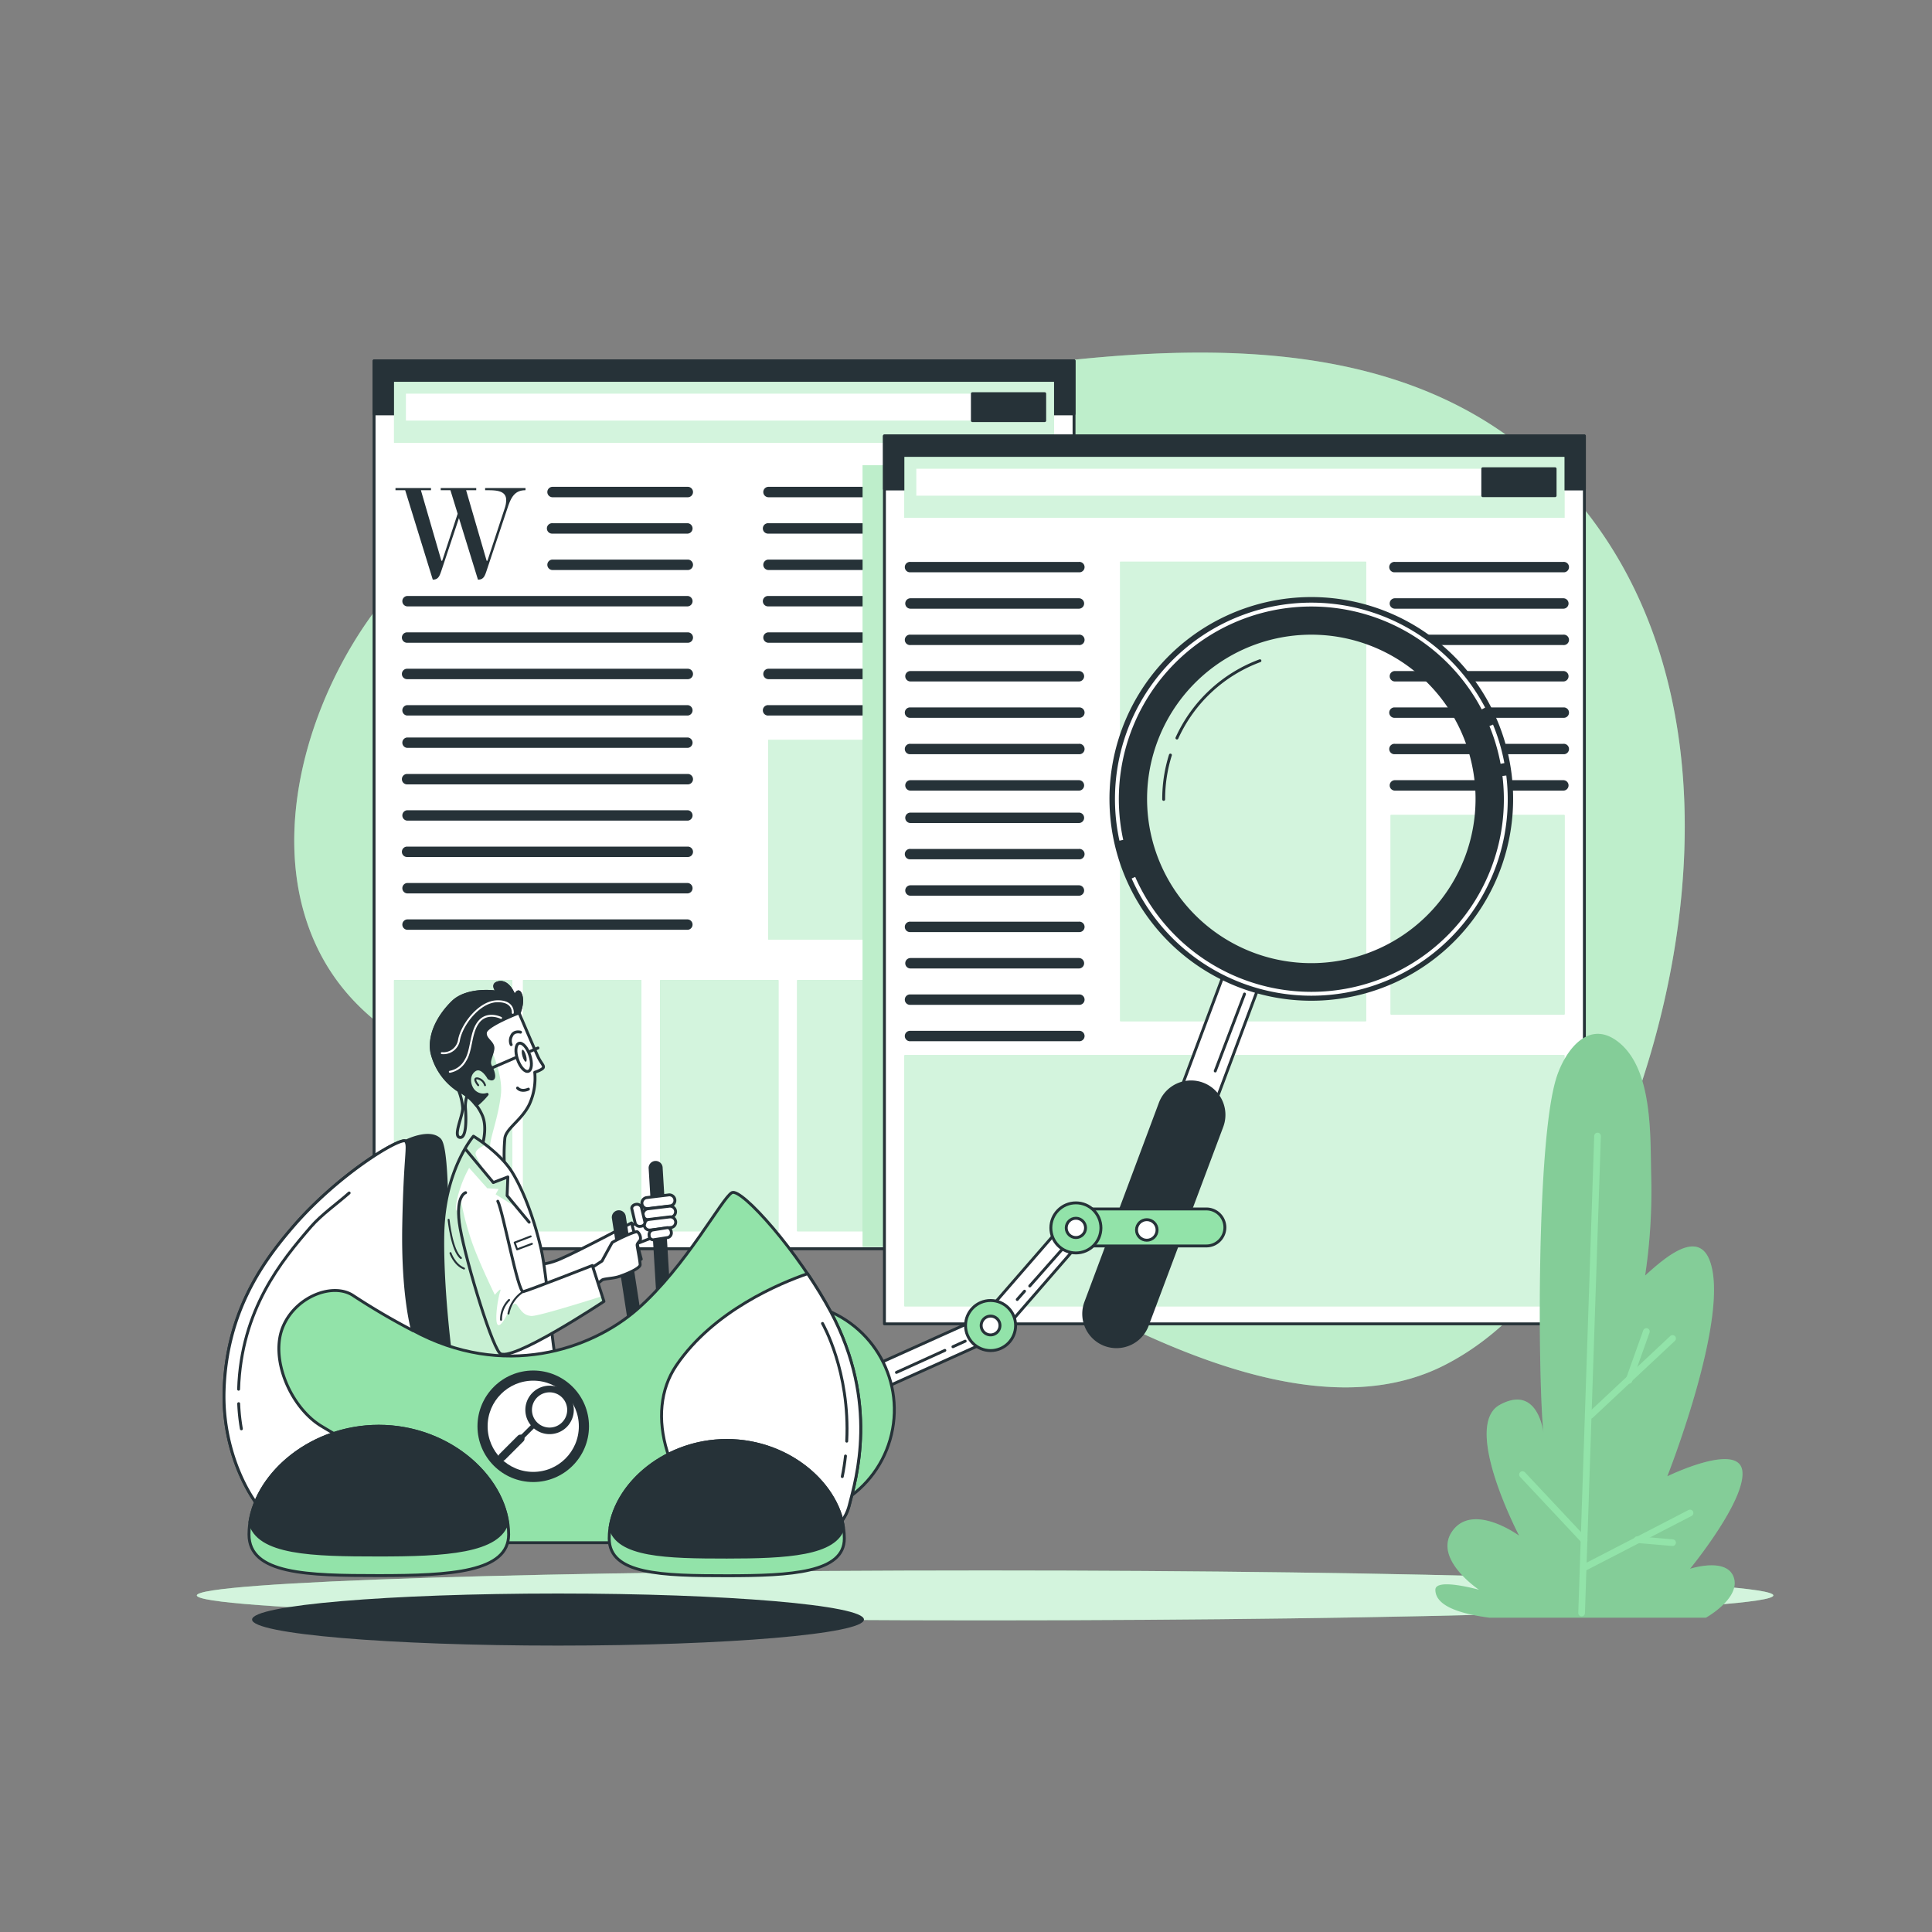 <svg viewBox="0 0 500 500" xmlns="http://www.w3.org/2000/svg"><rect x="0" y="0" width="500" height="500" fill="#808080" stroke="none"/><clipPath id="a"><path d="m134.33 262.14s4 9.38 4.84 11.21 1.64 2.33 1.45 2.91-2.23 1.25-2.23 1.25a16.11 16.11 0 0 1 -1.45 8.42c-2 4-5.9 6.09-6.28 8.6a46.18 46.18 0 0 0 -.1 7.26l-5.9-4.84s1.64-4.74.19-8.22a13.23 13.23 0 0 0 -6.19-6.57 16.18 16.18 0 0 1 -6.86-9.77c-.87-4.65 1.83-9.58 5.41-13.06s10.64-2.8 11.42-2.51-1.94-2 .48-2.52 3.87 3 4 3.58.87-2.51 1.65-.48-.43 4.74-.43 4.74z"/></clipPath><clipPath id="b"><path d="m122.53 294.05s6.87 4.16 10.06 9.38 5.9 13 7.45 19.83 2.8 24.66 3.77 28.34a23.69 23.69 0 0 0 2.13 5.61 46.66 46.66 0 0 1 -17.51 2.9c-9.48-.39-10.93-2.71-10.93-2.71s-3.19-21.08-2.9-37.82 7.93-25.53 7.93-25.53z"/></clipPath><clipPath id="c"><path d="m120.5 308.66s-2.51.67-1.64 7.73 7.93 30.85 10.44 33.76 27-13.35 27-13.35l-3-9.29s-16.54 6.48-17.89 6.77-5.23-20.79-6.58-23.4"/></clipPath><path d="m97 158.13c-15.77 21.2-25.91 52.35-18.22 78.44 13.14 44.59 68.9 47.95 107.09 53.11 26.32 3.56 52.49 24.25 75 37.09 30 17.12 78.26 44.13 112.86 26.59 28.68-14.53 44.1-49.68 52.9-78.84 13.79-45.66 15.12-100.74-14.9-140.52-40.86-54-112.34-45-171.73-35.76-39.75 6.19-78.39 12.22-113.73 33.29a101.28 101.28 0 0 0 -29.27 26.6z" fill="#92e3a9"/><path d="m97 158.13c-15.77 21.2-25.91 52.35-18.22 78.44 13.14 44.59 68.9 47.95 107.09 53.11 26.32 3.56 52.49 24.25 75 37.09 30 17.12 78.26 44.13 112.86 26.59 28.68-14.53 44.1-49.68 52.9-78.84 13.79-45.66 15.12-100.74-14.9-140.52-40.86-54-112.34-45-171.73-35.76-39.75 6.19-78.39 12.22-113.73 33.29a101.28 101.28 0 0 0 -29.27 26.6z" fill="#fff" opacity=".4"/><path d="m50.94 412.89c0 3.56 91.31 6.45 204 6.45s204-2.89 204-6.45-91.31-6.45-203.95-6.45-204.05 2.89-204.05 6.45z" fill="#92e3a9"/><path d="m50.94 412.89c0 3.56 91.31 6.45 204 6.45s204-2.89 204-6.45-91.31-6.45-203.95-6.45-204.05 2.89-204.05 6.45z" fill="#fff" opacity=".6"/><path d="m96.81 93.4h181.15v229.78h-181.15z" fill="#fff" stroke="#263238" stroke-linecap="round" stroke-linejoin="round" stroke-width=".75"/><path d="m96.81 93.4h181.15v13.71h-181.15z" fill="#263238" stroke="#263238" stroke-linecap="round" stroke-linejoin="round" stroke-width=".75"/><path d="m101.97 253.66h30.62v64.99h-30.62z" fill="#92e3a9"/><path d="m101.97 253.66h30.62v64.99h-30.62z" fill="#fff" opacity=".6"/><path d="m135.36 253.66h30.62v64.99h-30.62z" fill="#92e3a9"/><path d="m135.36 253.66h30.62v64.99h-30.62z" fill="#fff" opacity=".6"/><path d="m170.84 253.66h30.62v64.99h-30.62z" fill="#92e3a9"/><path d="m170.84 253.66h30.62v64.99h-30.62z" fill="#fff" opacity=".6"/><path d="m206.31 253.66h30.62v64.99h-30.62z" fill="#92e3a9"/><path d="m206.31 253.66h30.62v64.99h-30.62z" fill="#fff" opacity=".6"/><path d="m242.65 253.66h30.62v64.99h-30.62z" fill="#fff" stroke="#263238" stroke-linecap="round" stroke-linejoin="round" stroke-width=".75"/><path d="m101.98 98.82h170.8v15.75h-170.8z" fill="#92e3a9"/><path d="m101.98 98.82h170.8v15.75h-170.8z" fill="#fff" opacity=".6"/><path d="m105.05 101.88h165.33v6.97h-165.33z" fill="#fff"/><path d="m251.65 101.88h18.72v6.97h-18.72z" fill="#263238" stroke="#263238" stroke-linecap="round" stroke-linejoin="round" stroke-width=".75"/><path d="m178 128.69h-35a1.35 1.35 0 0 1 0-2.7h35a1.35 1.35 0 0 1 0 2.7z" fill="#263238"/><path d="m178 138.1h-35a1.35 1.35 0 1 1 0-2.69h35a1.35 1.35 0 0 1 0 2.69z" fill="#263238"/><path d="m178 147.52h-35a1.35 1.35 0 1 1 0-2.7h35a1.35 1.35 0 0 1 0 2.7z" fill="#263238"/><path d="m178 156.93h-72.64a1.35 1.35 0 0 1 0-2.69h72.64a1.35 1.35 0 0 1 0 2.69z" fill="#263238"/><path d="m178 166.35h-72.64a1.35 1.35 0 0 1 0-2.7h72.64a1.35 1.35 0 0 1 0 2.7z" fill="#263238"/><path d="m178 175.77h-72.64a1.35 1.35 0 0 1 0-2.7h72.64a1.35 1.35 0 0 1 0 2.7z" fill="#263238"/><path d="m178 185.18h-72.64a1.35 1.35 0 0 1 0-2.69h72.64a1.35 1.35 0 0 1 0 2.69z" fill="#263238"/><path d="m178 193.55h-72.64a1.35 1.35 0 0 1 0-2.69h72.64a1.35 1.35 0 0 1 0 2.69z" fill="#263238"/><path d="m178 203h-72.64a1.35 1.35 0 0 1 0-2.7h72.64a1.35 1.35 0 0 1 0 2.7z" fill="#263238"/><path d="m178 212.38h-72.64a1.35 1.35 0 0 1 0-2.69h72.64a1.35 1.35 0 0 1 0 2.69z" fill="#263238"/><path d="m178 221.8h-72.64a1.35 1.35 0 0 1 0-2.7h72.64a1.35 1.35 0 0 1 0 2.7z" fill="#263238"/><path d="m178 231.21h-72.64a1.35 1.35 0 0 1 0-2.69h72.64a1.35 1.35 0 0 1 0 2.69z" fill="#263238"/><path d="m178 240.63h-72.64a1.35 1.35 0 0 1 0-2.69h72.64a1.35 1.35 0 0 1 0 2.69z" fill="#263238"/><path d="m271.5 128.69h-72.61a1.35 1.35 0 0 1 0-2.7h72.61a1.35 1.35 0 1 1 0 2.7z" fill="#263238"/><path d="m271.5 138.1h-72.61a1.35 1.35 0 1 1 0-2.69h72.61a1.35 1.35 0 1 1 0 2.69z" fill="#263238"/><path d="m271.5 147.52h-72.61a1.35 1.35 0 1 1 0-2.7h72.61a1.35 1.35 0 1 1 0 2.7z" fill="#263238"/><path d="m271.5 156.93h-72.61a1.35 1.35 0 1 1 0-2.69h72.61a1.35 1.35 0 1 1 0 2.69z" fill="#263238"/><path d="m271.5 166.35h-72.61a1.35 1.35 0 0 1 0-2.7h72.61a1.35 1.35 0 1 1 0 2.7z" fill="#263238"/><path d="m271.5 175.77h-72.61a1.35 1.35 0 1 1 0-2.7h72.61a1.35 1.35 0 1 1 0 2.7z" fill="#263238"/><path d="m271.5 185.18h-72.61a1.35 1.35 0 1 1 0-2.69h72.61a1.35 1.35 0 1 1 0 2.69z" fill="#263238"/><path d="m198.81 191.51h74v51.61h-74z" fill="#92e3a9"/><path d="m198.81 191.51h74v51.61h-74z" fill="#fff" opacity=".6"/><path d="m130.68 131.36a6.45 6.45 0 0 0 .32-1.94c0-2.41-2.44-2.55-4.85-2.55h-.6v-.57h10.45v.57c-2.72 0-3.68 1.73-4.56 4.32l-5.56 16.66c-.42 1.23-.77 2.15-2.08 2.15h-.11l-4.91-15.91-4.6 13.76c-.43 1.23-.78 2.15-2.09 2.15h-.09l-7.14-23.13h-2.51v-.57h9.19v.57h-2.61l5.3 18.25h.21l4-12.17-1.87-6.08h-2.51v-.57h9.19v.57h-2.62l5.31 18.25h.21z" fill="#263238"/><path d="m223.25 120.4h75.42v202.31h-75.42z" fill="#92e3a9"/><path d="m223.25 120.4h75.42v202.31h-75.42z" fill="#fff" opacity=".4"/><path d="m228.89 112.83h181.15v229.78h-181.15z" fill="#fff" stroke="#263238" stroke-linecap="round" stroke-linejoin="round" stroke-width=".75"/><path d="m228.89 112.83h181.15v13.71h-181.15z" fill="#263238" stroke="#263238" stroke-linecap="round" stroke-linejoin="round" stroke-width=".75"/><path d="m289.91 145.37h63.61v118.91h-63.61z" fill="#92e3a9"/><path d="m289.91 145.37h63.61v118.91h-63.61z" fill="#fff" opacity=".6"/><path d="m234.07 273.08h170.8v64.99h-170.8z" fill="#92e3a9"/><path d="m234.07 273.08h170.8v64.99h-170.8z" fill="#fff" opacity=".6"/><path d="m234.07 118.25h170.8v15.75h-170.8z" fill="#92e3a9"/><path d="m234.07 118.25h170.8v15.75h-170.8z" fill="#fff" opacity=".6"/><path d="m237.14 121.31h165.33v6.97h-165.33z" fill="#fff"/><g fill="#263238"><path d="m383.74 121.31h18.72v6.97h-18.72z" stroke="#263238" stroke-linecap="round" stroke-linejoin="round" stroke-width=".75"/><path d="m279.22 148.11h-43.59a1.35 1.35 0 1 1 0-2.69h43.59a1.35 1.35 0 1 1 0 2.69z"/><path d="m279.22 157.53h-43.59a1.35 1.35 0 0 1 0-2.7h43.59a1.35 1.35 0 0 1 0 2.7z"/><path d="m279.22 166.94h-43.59a1.35 1.35 0 1 1 0-2.69h43.59a1.35 1.35 0 1 1 0 2.69z"/><path d="m279.22 176.36h-43.59a1.35 1.35 0 1 1 0-2.7h43.59a1.35 1.35 0 0 1 0 2.7z"/><path d="m279.22 185.77h-43.59a1.35 1.35 0 1 1 0-2.69h43.59a1.35 1.35 0 1 1 0 2.69z"/><path d="m279.22 195.19h-43.59a1.35 1.35 0 1 1 0-2.69h43.59a1.35 1.35 0 1 1 0 2.69z"/><path d="m279.22 204.61h-43.59a1.35 1.35 0 1 1 0-2.7h43.59a1.35 1.35 0 0 1 0 2.7z"/><path d="m279.22 213h-43.59a1.35 1.35 0 0 1 0-2.7h43.59a1.35 1.35 0 0 1 0 2.7z"/><path d="m279.22 222.39h-43.59a1.35 1.35 0 1 1 0-2.69h43.59a1.35 1.35 0 1 1 0 2.69z"/><path d="m279.22 231.81h-43.59a1.35 1.35 0 1 1 0-2.7h43.59a1.35 1.35 0 0 1 0 2.7z"/><path d="m279.22 241.22h-43.59a1.35 1.35 0 1 1 0-2.69h43.59a1.35 1.35 0 1 1 0 2.69z"/><path d="m279.22 250.64h-43.59a1.35 1.35 0 1 1 0-2.7h43.59a1.35 1.35 0 0 1 0 2.7z"/><path d="m279.22 260.05h-43.59a1.35 1.35 0 1 1 0-2.69h43.59a1.35 1.35 0 1 1 0 2.69z"/><path d="m279.22 269.47h-43.59a1.35 1.35 0 1 1 0-2.69h43.59a1.35 1.35 0 1 1 0 2.69z"/><path d="m404.54 148.11h-43.54a1.35 1.35 0 1 1 0-2.69h43.59a1.35 1.35 0 1 1 0 2.69z"/><path d="m404.54 157.53h-43.54a1.35 1.35 0 1 1 0-2.7h43.59a1.35 1.35 0 0 1 0 2.7z"/><path d="m404.54 166.94h-43.54a1.35 1.35 0 1 1 0-2.69h43.59a1.35 1.35 0 1 1 0 2.69z"/><path d="m404.54 176.36h-43.54a1.35 1.35 0 1 1 0-2.7h43.59a1.35 1.35 0 0 1 0 2.7z"/><path d="m404.54 185.77h-43.54a1.35 1.35 0 1 1 0-2.69h43.59a1.35 1.35 0 1 1 0 2.69z"/><path d="m404.54 195.19h-43.54a1.35 1.35 0 1 1 0-2.69h43.59a1.35 1.35 0 1 1 0 2.69z"/><path d="m404.54 204.61h-43.54a1.35 1.35 0 1 1 0-2.7h43.59a1.35 1.35 0 0 1 0 2.7z"/></g><path d="m359.91 210.93h44.99v51.61h-44.99z" fill="#92e3a9"/><path d="m359.91 210.93h44.99v51.61h-44.99z" fill="#fff" opacity=".6"/><path d="m427.33 304.39c-.27-10.16.52-27.5-8.4-34.64-7.83-6.27-13.92 2.24-16.11 9.1-5.33 16.65-4.76 79.31-3.38 91.93 0 0-1.36-12.64-11.29-7.22s5 33.87 5 33.87-11.74-8.58-17.16-1.36 6.78 15.36 6.78 15.36-11.29-3.16-11.29 0 3.61 5.87 14 7.23h56s9-5 7.23-10.39-11.33-2.27-11.33-2.27 14.45-17.61 13.54-25.29-19.42 1.35-19.42 1.35 14.46-36.58 11.75-52.84c-2.14-12.81-12.08-4-17.49.88a147.51 147.51 0 0 0 1.57-25.71z" fill="#92e3a9"/><path d="m427.33 304.39c-.27-10.16.52-27.5-8.4-34.64-7.83-6.27-13.92 2.24-16.11 9.1-5.33 16.65-4.76 79.31-3.38 91.93 0 0-1.36-12.64-11.29-7.22s5 33.87 5 33.87-11.74-8.58-17.16-1.36 6.78 15.36 6.78 15.36-11.29-3.16-11.29 0 3.61 5.87 14 7.23h56s9-5 7.23-10.39-11.33-2.27-11.33-2.27 14.45-17.61 13.54-25.29-19.42 1.35-19.42 1.35 14.46-36.58 11.75-52.84c-2.14-12.81-12.08-4-17.49.88a147.51 147.51 0 0 0 1.57-25.71z" opacity=".1"/><path d="m409.32 417.45 4.12-123.45" fill="none" stroke="#92e3a9" stroke-linecap="round" stroke-linejoin="round" stroke-width="1.727"/><path d="m411.63 366.27 21.23-19.88" fill="none" stroke="#92e3a9" stroke-linecap="round" stroke-linejoin="round" stroke-width="1.727"/><path d="m421.57 357.23 4.51-12.64" fill="none" stroke="#92e3a9" stroke-linecap="round" stroke-linejoin="round" stroke-width="1.727"/><path d="m394.02 381.62 15.95 17.01" fill="none" stroke="#92e3a9" stroke-linecap="round" stroke-linejoin="round" stroke-width="1.727"/><path d="m437.38 391.56-27.1 14" fill="none" stroke="#92e3a9" stroke-linecap="round" stroke-linejoin="round" stroke-width="1.727"/><path d="m423.72 398.46 9.14.78" fill="none" stroke="#92e3a9" stroke-linecap="round" stroke-linejoin="round" stroke-width="1.727"/><path d="m223.59 419.14c0 3.72-35.45 6.74-79.17 6.74s-79.18-3-79.18-6.74 35.45-6.74 79.18-6.74 79.17 3.02 79.17 6.74z" fill="#263238"/><path d="m105 295.35s6.12-3.1 8.78-.44 1.59 31.12 2.39 40.16a85.7 85.7 0 0 0 2.97 15.93s-8.78-1.59-15.43-5c0 0-5.85-28.4 1.29-50.65z" fill="#263238" stroke="#263238" stroke-linecap="round" stroke-linejoin="round" stroke-width=".75"/><path d="m226.85 359.8a3.19 3.19 0 0 1 -1.41-6.05l28.91-13 22.44-25.81a3.19 3.19 0 1 1 4.88 4.11l-22.87 26.32a3.14 3.14 0 0 1 -1 .81l-29.52 13.29a3.06 3.06 0 0 1 -1.43.33z" fill="#fff" stroke="#263238" stroke-linecap="round" stroke-linejoin="round" stroke-width=".75"/><path d="m246.62 348.53 3.17-1.44" fill="none" stroke="#263238" stroke-linecap="round" stroke-linejoin="round" stroke-width=".75"/><path d="m232 355.18 12.53-5.7" fill="none" stroke="#263238" stroke-linecap="round" stroke-linejoin="round" stroke-width=".75"/><path d="m274.85 323.37-8.35 9.44" fill="none" stroke="#263238" stroke-linecap="round" stroke-linejoin="round" stroke-width=".75"/><path d="m265.15 334.16-1.89 2.15" fill="none" stroke="#263238" stroke-linecap="round" stroke-linejoin="round" stroke-width=".75"/><circle cx="204.5" cy="362.99" fill="#92e3a9" r="27.84" stroke="#263238" stroke-linecap="round" stroke-linejoin="round" stroke-width=".75" transform="matrix(.23 -.97 .97 .23 -195.44 479.74)"/><path d="m134.33 262.14s4 9.38 4.84 11.21 1.64 2.33 1.45 2.91-2.23 1.25-2.23 1.25a16.11 16.11 0 0 1 -1.45 8.42c-2 4-5.9 6.09-6.28 8.6a46.18 46.18 0 0 0 -.1 7.26l-5.9-4.84s1.64-4.74.19-8.22a13.23 13.23 0 0 0 -6.19-6.57 16.18 16.18 0 0 1 -6.86-9.77c-.87-4.65 1.83-9.58 5.41-13.06s10.64-2.8 11.42-2.51-1.94-2 .48-2.52 3.87 3 4 3.58.87-2.51 1.65-.48-.43 4.74-.43 4.74z" fill="#fff"/><g clip-path="url(#a)"><path d="m127.12 299a16.12 16.12 0 0 0 -.23-2c-.39-1.76 2-7.24 2.74-13.69s-4.31-15.46-4.31-15.46l-3.7-10.73a9.55 9.55 0 0 0 -4.41 2.26c-3.58 3.48-6.28 8.41-5.41 13.06a16.18 16.18 0 0 0 6.86 9.77 13.23 13.23 0 0 1 6.19 6.57c1.45 3.48-.19 8.22-.19 8.22z" fill="#92e3a9" opacity=".5"/></g><path d="m134.33 262.14s4 9.38 4.84 11.21 1.64 2.33 1.45 2.91-2.23 1.25-2.23 1.25a16.11 16.11 0 0 1 -1.45 8.42c-2 4-5.9 6.09-6.28 8.6a46.18 46.18 0 0 0 -.1 7.26l-5.9-4.84s1.64-4.74.19-8.22a13.23 13.23 0 0 0 -6.19-6.57 16.18 16.18 0 0 1 -6.86-9.77c-.87-4.65 1.83-9.58 5.41-13.06s10.64-2.8 11.42-2.51-1.94-2 .48-2.52 3.87 3 4 3.58.87-2.51 1.65-.48-.43 4.74-.43 4.74z" fill="none" stroke="#263238" stroke-linecap="round" stroke-linejoin="round" stroke-width=".75"/><path d="m134.71 267.13s-1.75-.48-2.33 1a2.54 2.54 0 0 0 -.09 2.22" fill="none" stroke="#263238" stroke-linecap="round" stroke-linejoin="round" stroke-width=".75"/><path d="m136.75 281.87s-1.74.87-2.81-.29" fill="none" stroke="#263238" stroke-linecap="round" stroke-linejoin="round" stroke-width=".75"/><path d="m133.34 273.76-8.06 3.49" fill="none" stroke="#263238" stroke-linecap="round" stroke-linejoin="round" stroke-width=".75"/><path d="m121.91 281.49a8.5 8.5 0 0 0 -1.44 5.46c.24 3.3.16 7.8-1.53 7.4s.8-5.47.8-7.56a14.34 14.34 0 0 0 -1.08-4.63" fill="none" stroke="#263238" stroke-linecap="round" stroke-linejoin="round" stroke-width=".75"/><path d="m139.22 271.22-1.9.82" fill="none" stroke="#263238" stroke-linecap="round" stroke-linejoin="round" stroke-width=".75"/><path d="m136.11 273.1c.25.85.25 1.6 0 1.67s-.65-.56-.9-1.41-.24-1.6 0-1.68.66.56.9 1.42z" fill="#263238"/><path d="m137.12 273.1c.67 2 .5 3.85-.38 4.15s-2.14-1.09-2.81-3.08-.5-3.86.38-4.16 2.14 1.09 2.81 3.09z" fill="none" stroke="#263238" stroke-linecap="round" stroke-linejoin="round" stroke-width=".75"/><path d="m123.76 280.85s-1.59-1.92-.16-1.76a2.54 2.54 0 0 1 1.92 1.76" fill="none" stroke="#263238" stroke-linecap="round" stroke-linejoin="round" stroke-width=".5"/><path d="m168.47 313.68-5.61 3.97.87 4.64 6.39-2.51z" fill="#fff" stroke="#263238" stroke-linecap="round" stroke-linejoin="round" stroke-width=".75"/><path d="m163.44 316.49 2.52 9.38s-16.96 7.74-20.31 10.13-6 1.74-6 1.74l-2.22-10.84s2.41 1.16 7.54-1.06 18.47-9.35 18.47-9.35z" fill="#fff" stroke="#263238" stroke-linecap="round" stroke-linejoin="round" stroke-width=".75"/><path d="m171.77 340.9a1.43 1.43 0 0 1 -1.28-1.36l-2.24-37.11a1.44 1.44 0 1 1 2.87-.13l2.24 37.1a1.44 1.44 0 0 1 -1.37 1.51z" fill="#263238" stroke="#263238" stroke-linecap="round" stroke-linejoin="round" stroke-width=".75"/><path d="m167.5 312.8a1.44 1.44 0 0 1 -.17-2.86l5.61-.68a1.44 1.44 0 1 1 .35 2.85l-5.61.68z" fill="#fff" stroke="#263238" stroke-linecap="round" stroke-linejoin="round" stroke-width=".75"/><path d="m167.79 315.7a1.44 1.44 0 0 1 -.17-2.86l5.61-.68a1.45 1.45 0 0 1 1.6 1.26 1.43 1.43 0 0 1 -1.25 1.59l-5.61.68z" fill="#fff" stroke="#263238" stroke-linecap="round" stroke-linejoin="round" stroke-width=".75"/><path d="m168.1 318.34a1.38 1.38 0 0 1 -.16-2.75l5.37-.65a1.38 1.38 0 1 1 .33 2.74l-5.37.65z" fill="#fff" stroke="#263238" stroke-linecap="round" stroke-linejoin="round" stroke-width=".75"/><path d="m169 320.87a1.11 1.11 0 0 1 -1-1.12 1.25 1.25 0 0 1 .85-1.42l3.8-.61c.54-.07 1 .42 1.08 1.12a1.23 1.23 0 0 1 -.85 1.42l-3.79.6z" fill="#fff" stroke="#263238" stroke-linecap="round" stroke-linejoin="round" stroke-width=".75"/><path d="m166.94 316.3a1.12 1.12 0 0 1 -1.05 1.05 1.25 1.25 0 0 1 -1.49-.74l-.88-3.74c-.12-.53.33-1.05 1-1.17a1.26 1.26 0 0 1 1.48.74l.89 3.75s.04.07.05.11z" fill="#fff" stroke="#263238" stroke-linecap="round" stroke-linejoin="round" stroke-width=".75"/><path d="m122.53 294.05s6.87 4.16 10.06 9.38 5.9 13 7.45 19.83 2.8 24.66 3.77 28.34a23.69 23.69 0 0 0 2.13 5.61 46.66 46.66 0 0 1 -17.51 2.9c-9.48-.39-10.93-2.71-10.93-2.71s-3.19-21.08-2.9-37.82 7.93-25.53 7.93-25.53z" fill="#fff"/><g clip-path="url(#b)"><path d="m118.48 313s-1 1.57-.2-2.54a31 31 0 0 1 3.13-8.22l4.69 5.28 2.94.2-.78 1.37 5.67 3.52-2.69-3.17.19-4.84-4.54 1.4s-2.94-5.28-3.72-7c-.52-1.18 1.22-2.18 2.44-2.71a36 36 0 0 0 -3.08-2.15s-7.64 8.8-7.93 25.53c-.23 13.27 1.73 29.26 2.55 35.32l15-.83z" fill="#92e3a9" opacity=".5"/></g><path d="m122.53 294.05s6.87 4.16 10.06 9.38 5.9 13 7.45 19.83 2.8 24.66 3.77 28.34a23.69 23.69 0 0 0 2.13 5.61 46.66 46.66 0 0 1 -17.51 2.9c-9.48-.39-10.93-2.71-10.93-2.71s-3.19-21.08-2.9-37.82 7.93-25.53 7.93-25.53z" fill="none" stroke="#263238" stroke-linecap="round" stroke-linejoin="round" stroke-width=".75"/><path d="m120.5 297.44 7.16 8.6 3.77-1.45-.19 4.84 5.7 6.87" fill="none" stroke="#263238" stroke-linecap="round" stroke-linejoin="round" stroke-width=".75"/><path d="m116.1 315.67s.8 8 3.19 9.9" fill="none" stroke="#263238" stroke-linecap="round" stroke-linejoin="round" stroke-width=".5"/><path d="m116.58 324.3s1 3 3.51 4" fill="none" stroke="#263238" stroke-linecap="round" stroke-linejoin="round" stroke-width=".5"/><path d="m137.34 319.98-4.15 1.6.64 1.76 3.83-1.44" fill="none" stroke="#263238" stroke-linecap="round" stroke-linejoin="round" stroke-width=".5"/><path d="m165.33 350.11a1.44 1.44 0 0 1 -1.42-1.22l-5.18-33.64a1.44 1.44 0 0 1 2.85-.43l5.18 33.64a1.45 1.45 0 0 1 -1.21 1.64z" fill="#263238" stroke="#263238" stroke-linecap="round" stroke-linejoin="round" stroke-width=".75"/><path d="m134.33 262.14s1.16-2.71.39-4.74-1.55 1.06-1.65.48-1.54-4.06-4-3.58.29 2.81-.48 2.52-7.84-1-11.42 2.51-6.28 8.41-5.41 13.06a16.18 16.18 0 0 0 6.86 9.77 13.6 13.6 0 0 1 4.62 3.87 19 19 0 0 0 2.83-2.81 3.37 3.37 0 0 1 -3-.48c-1.55-1.07-2.32-4.16-.38-5.71s3.81 1.97 3.81 1.97c2 1.07 1.25-1.74.48-3s.29-2.62.58-4.45-2.22-2.52-1.93-4.36 8.7-5.05 8.7-5.05z" fill="#263238" stroke="#263238" stroke-linecap="round" stroke-linejoin="round" stroke-width=".75"/><path d="m129.67 263.44s-3.51-1.76-5.75 1-1.75 7.35-3.51 10.06a5.75 5.75 0 0 1 -4 2.88" fill="none" stroke="#fff" stroke-linecap="round" stroke-linejoin="round" stroke-width=".5"/><path d="m114.34 272.55a4.07 4.07 0 0 0 4.47-3.52c.8-4 5.27-9.74 9.75-9.9s4.15 3 4.15 3" fill="none" stroke="#fff" stroke-linecap="round" stroke-linejoin="round" stroke-width=".5"/><path d="m153 328.19 2.8-1.84s2.42-4.45 2.61-4.74 6.1-3.19 6.58-2.8a2.28 2.28 0 0 1 .77 1.93c-.19.49-.87 1-.87 1.46s.78 4.15.78 5.12-4 2.61-5.61 3.1-3.77.48-4.26.87l-1.35 1.06z" fill="#fff" stroke="#263238" stroke-linecap="round" stroke-linejoin="round" stroke-width=".75"/><path d="m120.5 308.66s-2.51.67-1.64 7.73 7.93 30.85 10.44 33.76 27-13.35 27-13.35l-3-9.29s-16.54 6.48-17.89 6.77-5.23-20.79-6.58-23.4" fill="#fff"/><g clip-path="url(#c)"><path d="m155.85 335.45c-5.09 1.61-16.87 5.28-18.4 5.12-2-.19-2.54-1.37-3.72-2.93s-2.93 4.69-4.5 5.28-.39-7 .2-8.61-1.37.79-1.37.79-3.91-8-5.87-13.5a78.23 78.23 0 0 1 -2.93-11l-.44 1.08a16.53 16.53 0 0 0 0 4.67c.87 7.06 7.93 30.85 10.44 33.76s27-13.35 27-13.35z" fill="#92e3a9" opacity=".5"/></g><path d="m120.5 308.66s-2.51.67-1.64 7.73 7.93 30.85 10.44 33.76 27-13.35 27-13.35l-3-9.29s-16.54 6.48-17.89 6.77-5.23-20.79-6.58-23.4" fill="none" stroke="#263238" stroke-linecap="round" stroke-linejoin="round" stroke-width=".75"/><path d="m135.4 334.28a8.67 8.67 0 0 0 -3.81 5.67" fill="none" stroke="#263238" stroke-linecap="round" stroke-linejoin="round" stroke-width=".5"/><path d="m131.75 336.43a7.09 7.09 0 0 0 -2.08 5.12" fill="none" stroke="#263238" stroke-linecap="round" stroke-linejoin="round" stroke-width=".5"/><path d="m106.82 344.29s-2.66-8.87-2.31-27.31 1.42-20.21.53-21.63-17 8.07-29 21.9c-7.64 8.84-17.4 21.93-18.04 42.55-.53 16.49 7.31 29.82 12.23 33.51 8.51 6.38 20.13 5.94 21.37 5.94h118.76s7.62-2.66 9.39-9.57 7.8-26.6-4.78-50.18c-8.26-15.47-23.05-32.09-25.54-30.85s-11.79 19-24.46 30.14c-11.97 10.53-34.75 18.26-58.15 5.5z" fill="#92e3a9" stroke="#263238" stroke-linecap="round" stroke-linejoin="round" stroke-width=".75"/><path d="m215 339.5c-1.77-3.3-3.83-6.65-6-9.87-6.94 2.39-24.34 9.53-34 23.79-8.29 12.24-2.78 31.66 14.5 45.83h20.87s7.62-2.66 9.39-9.58 7.79-26.59-4.76-50.17z" fill="#fff" stroke="#263238" stroke-linecap="round" stroke-linejoin="round" stroke-width=".75"/><path d="m218.81 376.81q-.28 2.6-.83 5.33" fill="none" stroke="#263238" stroke-linecap="round" stroke-linejoin="round" stroke-width=".75"/><path d="m212.86 342.51s7.19 12.39 6.27 30.46" fill="none" stroke="#263238" stroke-linecap="round" stroke-linejoin="round" stroke-width=".75"/><path d="m104 396.73v-17.73c-9.25-3-15.22-6.56-20.79-9.9-8-4.79-13.6-17.7-9.84-26.06 3.45-7.72 13-11.17 18.08-7.72a175.22 175.22 0 0 0 15.34 9s-2.66-8.87-2.31-27.31 1.42-20.21.53-21.63-17 8.07-29 21.9c-7.61 8.81-17.37 21.9-18.01 42.52-.53 16.49 7.31 29.82 12.23 33.51 8.51 6.38 20.13 5.94 21.37 5.94h12.4c0-.91 0-1.76 0-2.52z" fill="#fff" stroke="#263238" stroke-linecap="round" stroke-linejoin="round" stroke-width=".75"/><path d="m61.77 363.27a49.9 49.9 0 0 0 .7 6.51" fill="none" stroke="#263238" stroke-linecap="round" stroke-linejoin="round" stroke-width=".75"/><path d="m90.36 308.74c-2.88 2.58-7.18 5.61-9.85 8.7-7.65 8.84-18.1 21.47-18.76 42.09" fill="none" stroke="#263238" stroke-linecap="round" stroke-linejoin="round" stroke-width=".75"/><path d="m131.64 397.12c0 9.75-15 10.64-33.6 10.64s-33.6-.36-33.6-10.64c0-14.2 15-28 33.6-28s33.6 13.8 33.6 28z" fill="#92e3a9" stroke="#263238" stroke-linecap="round" stroke-linejoin="round" stroke-width=".75"/><path d="m98 369.11c-17.17 0-31.31 11.82-33.34 24.83 2 8.19 16.17 8.5 33.34 8.5s31.27-.76 33.33-8.56c-2.02-12.99-16.15-24.77-33.33-24.77z" fill="#263238" stroke="#263238" stroke-linecap="round" stroke-linejoin="round" stroke-width=".75"/><path d="m218.51 398.16c0 8.83-13.62 9.64-30.42 9.64s-30.43-.32-30.43-9.64c0-12.85 13.62-25.37 30.43-25.37s30.42 12.52 30.42 25.37z" fill="#92e3a9" stroke="#263238" stroke-linecap="round" stroke-linejoin="round" stroke-width=".75"/><path d="m188.09 372.79c-15.55 0-28.36 10.71-30.19 22.5 1.83 7.41 14.64 7.69 30.19 7.69s28.31-.69 30.18-7.75c-1.87-11.76-14.66-22.44-30.18-22.44z" fill="#263238" stroke="#263238" stroke-linecap="round" stroke-linejoin="round" stroke-width=".75"/><path d="m306.54 293a4.79 4.79 0 0 1 -2.81-6.16l13.5-36.09a4.79 4.79 0 1 1 9 3.35l-13.5 36.09a4.79 4.79 0 0 1 -6.19 2.81z" fill="#fff" stroke="#263238" stroke-linecap="round" stroke-linejoin="round" stroke-width=".75"/><path d="m322.08 257.25-7.58 19.92" fill="none" stroke="#263238" stroke-linecap="round" stroke-linejoin="round" stroke-width=".75"/><path d="m286 348a8.51 8.51 0 0 1 -5-10.95l19.27-51.53a8.51 8.51 0 0 1 15.95 6l-19.31 51.48a8.51 8.51 0 0 1 -10.91 5z" fill="#263238" stroke="#263238" stroke-linecap="round" stroke-linejoin="round" stroke-width=".75"/><path d="m357.53 158.18a51.86 51.86 0 1 0 30.41 66.74 51.87 51.87 0 0 0 -30.41-66.74zm-33.19 88.74a42.88 42.88 0 1 1 55.19-25.14 42.89 42.89 0 0 1 -55.19 25.14z" fill="#263238" stroke="#263238" stroke-linecap="round" stroke-linejoin="round" stroke-width=".75"/><path d="m304.59 191a38.11 38.11 0 0 1 21.48-20" fill="none" stroke="#263238" stroke-linecap="round" stroke-linejoin="round" stroke-width=".75"/><path d="m301.16 206.88a38 38 0 0 1 1.74-11.47" fill="none" stroke="#263238" stroke-linecap="round" stroke-linejoin="round" stroke-width=".75"/><path d="m290.2 217.46a50.32 50.32 0 0 1 93.71-34.1" fill="none" stroke="#fff" stroke-miterlimit="10"/><path d="m389.33 200.76a50.32 50.32 0 0 1 -96 26.39" fill="none" stroke="#fff" stroke-miterlimit="10"/><path d="m385.93 187.71a50.21 50.21 0 0 1 2.91 9.87" fill="none" stroke="#fff" stroke-miterlimit="10"/><circle cx="138" cy="369.12" fill="#263238" r="14.43"/><circle cx="138" cy="369.12" fill="#fff" r="12.18" stroke="#263238" stroke-linecap="round" stroke-linejoin="round" stroke-width=".75"/><path d="m134.3 372.72a.58.58 0 0 1 0-.81l3.3-3.3a.58.58 0 0 1 .81 0 .57.57 0 0 1 0 .82l-3.29 3.29a.57.57 0 0 1 -.82 0z" fill="#263238"/><path d="m129.28 377.74a1 1 0 0 1 0-1.45l4.7-4.7a1 1 0 0 1 1.46 0 1 1 0 0 1 0 1.45l-4.7 4.7a1 1 0 0 1 -1.46 0z" fill="#263238"/><path d="m146.66 369.32a6.27 6.27 0 1 0 -8.86 0 6.27 6.27 0 0 0 8.86 0z" fill="#263238"/><path d="m145.46 368.11a4.56 4.56 0 1 0 -6.46 0 4.56 4.56 0 0 0 6.46 0z" fill="#fff"/><path d="m317 317.66a4.79 4.79 0 0 1 -4.79 4.79h-33.77a4.79 4.79 0 1 1 0-9.57h33.77a4.79 4.79 0 0 1 4.79 4.78z" fill="#92e3a9" stroke="#263238" stroke-linecap="round" stroke-linejoin="round" stroke-width=".75"/><circle cx="296.79" cy="318.31" fill="#fff" r="2.66" stroke="#263238" stroke-linecap="round" stroke-linejoin="round" stroke-width=".75"/><circle cx="256.36" cy="343.05" fill="#92e3a9" r="6.48" stroke="#263238" stroke-linecap="round" stroke-linejoin="round" stroke-width=".75"/><path d="m258.79 343.05a2.43 2.43 0 1 0 -2.43 2.42 2.43 2.43 0 0 0 2.43-2.42z" fill="#fff" stroke="#263238" stroke-linecap="round" stroke-linejoin="round" stroke-width=".75"/><circle cx="278.44" cy="317.78" fill="#92e3a9" r="6.48" stroke="#263238" stroke-linecap="round" stroke-linejoin="round" stroke-width=".75"/><circle cx="278.44" cy="317.78" fill="#fff" r="2.5" stroke="#263238" stroke-linecap="round" stroke-linejoin="round" stroke-width=".75"/></svg>